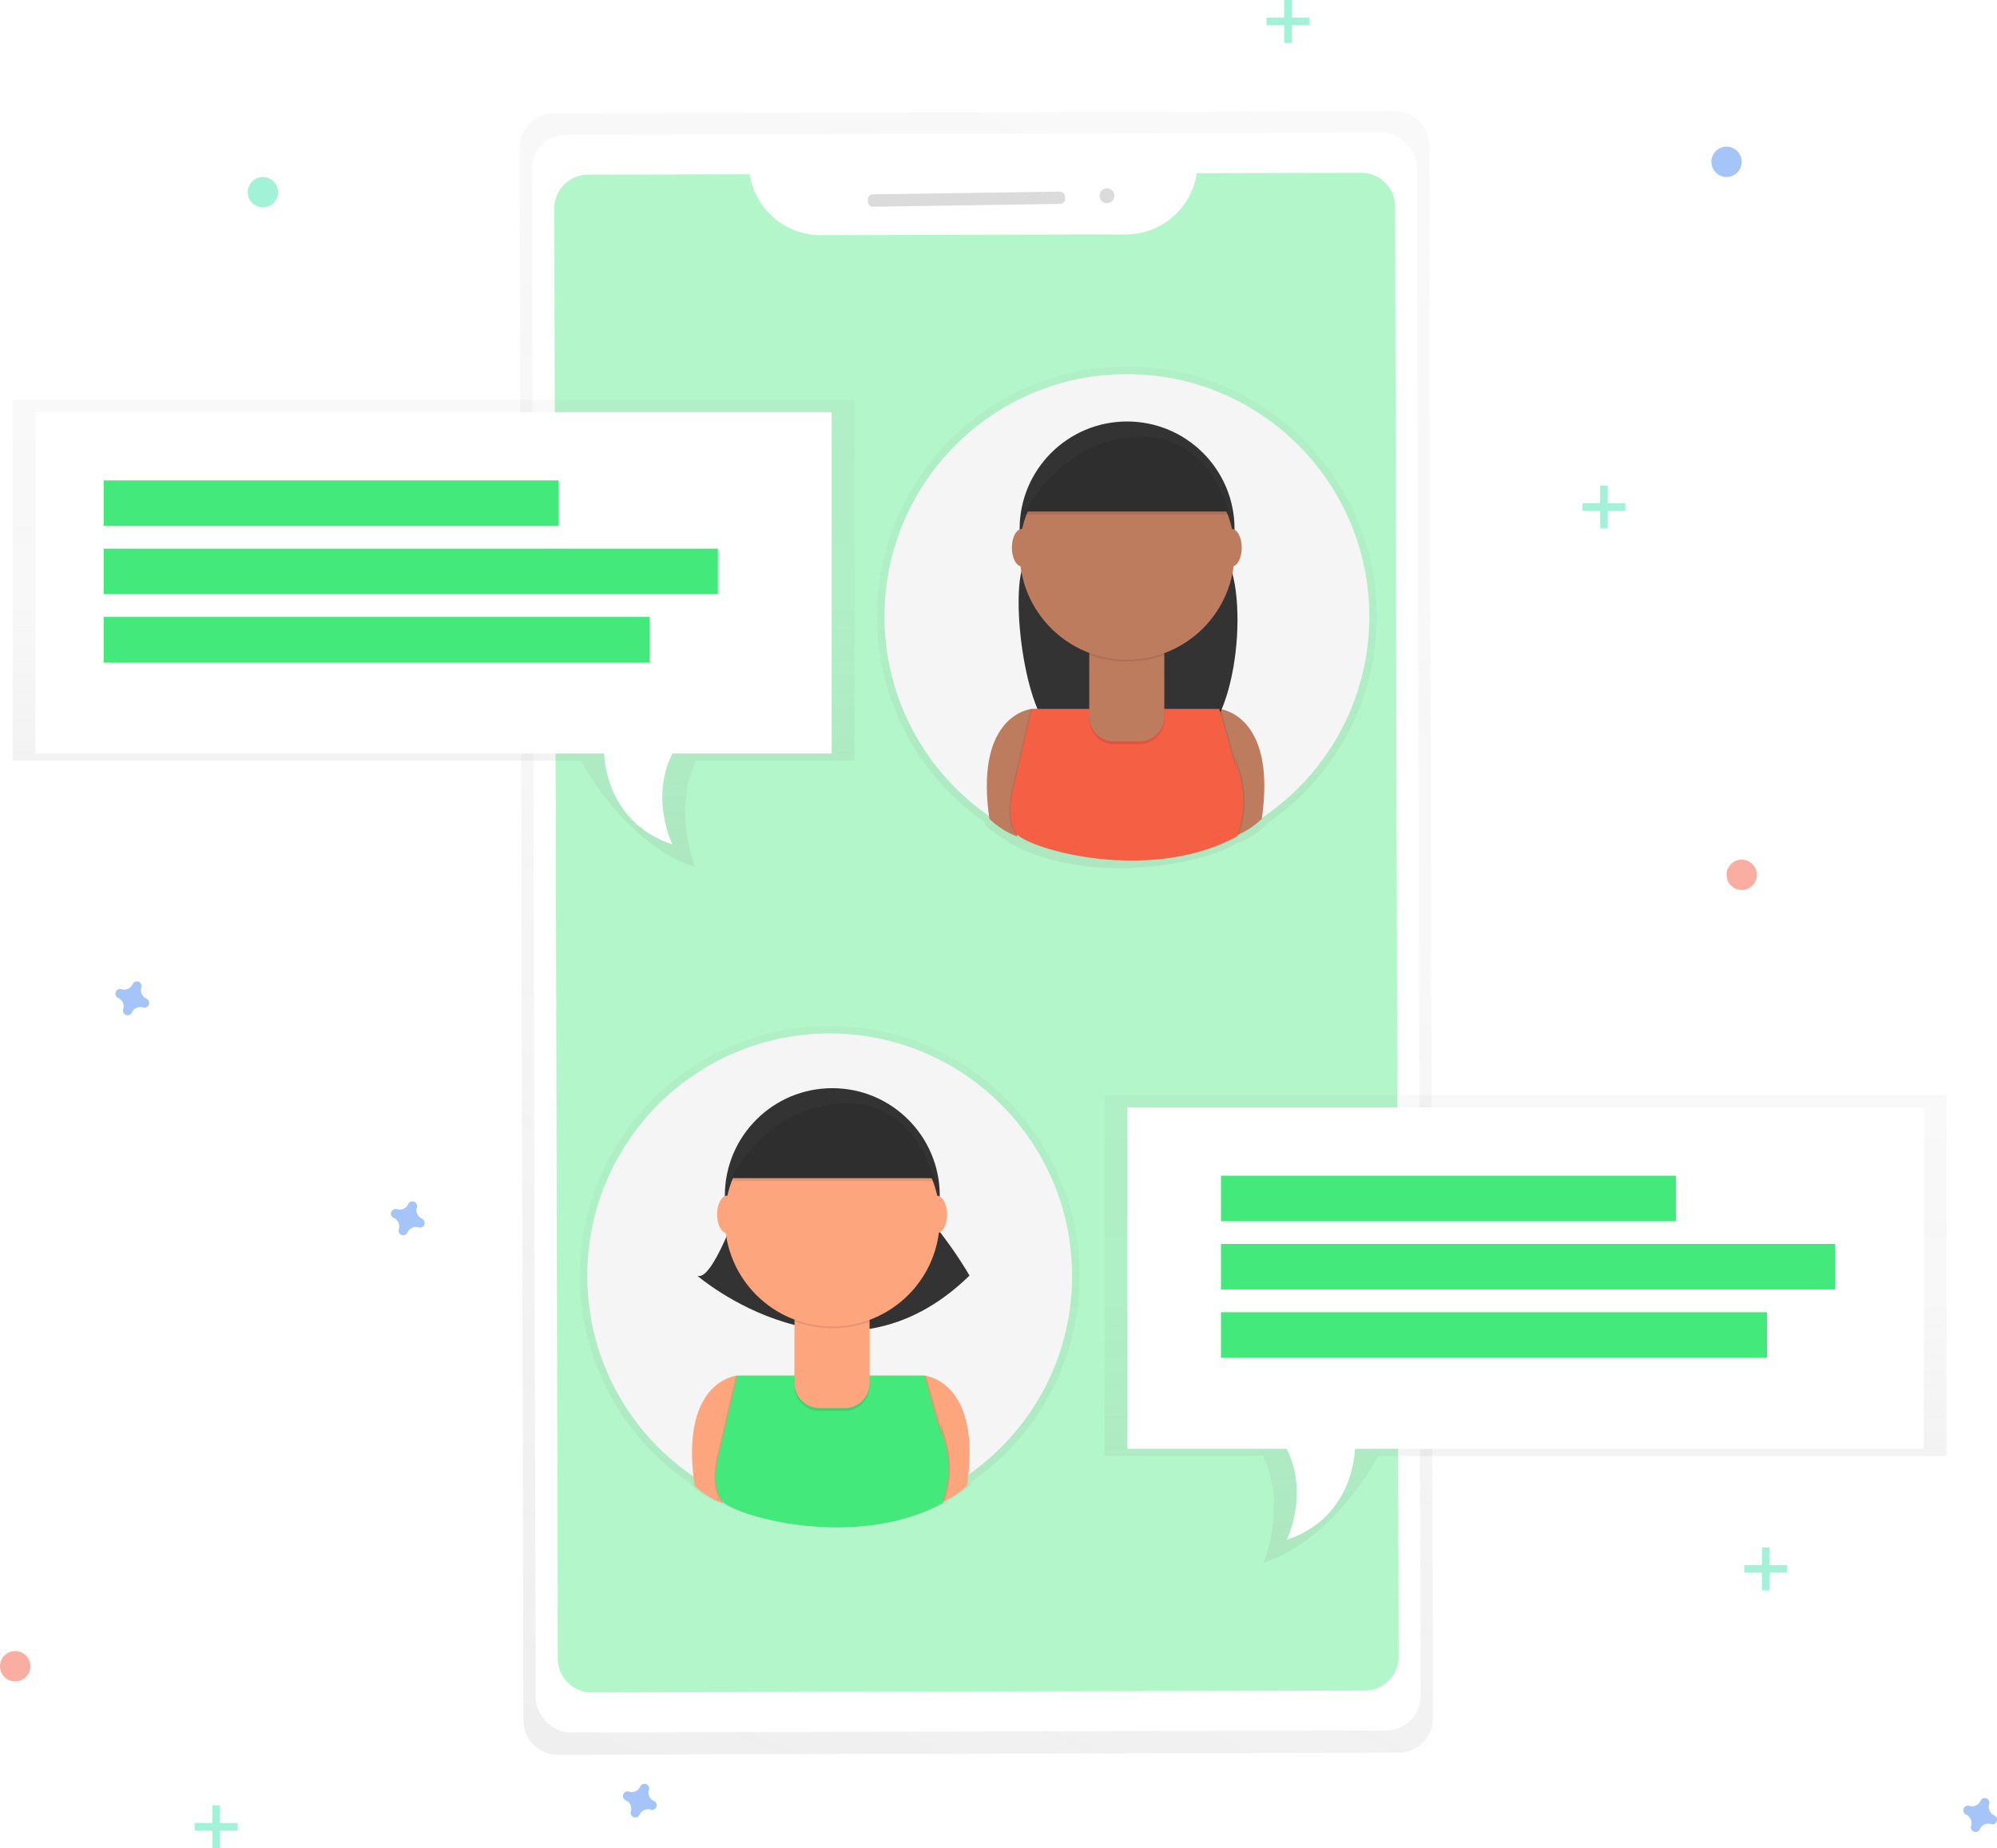 <svg id="2c32a5d1-9ebb-4e5f-946d-03caca411964" data-name="Layer 1" xmlns="http://www.w3.org/2000/svg" xmlns:xlink="http://www.w3.org/1999/xlink" width="789.99" height="731" viewBox="0 0 789.99 731"><defs><linearGradient id="e8bc579c-b689-4b79-8d3e-12ed6a496947" x1="461.46" y1="792.95" x2="746" y2="121.07" gradientTransform="translate(-13.63 -2.04) rotate(-0.14)" gradientUnits="userSpaceOnUse"><stop offset="0" stop-color="gray" stop-opacity="0.25"/><stop offset="0.54" stop-color="gray" stop-opacity="0.12"/><stop offset="1" stop-color="gray" stop-opacity="0.1"/></linearGradient><linearGradient id="cfdf7721-0c02-41fc-8db3-2f80d97037f4" x1="533.21" y1="688.58" x2="533.21" y2="490.28" gradientTransform="matrix(1, 0, 0, 1, 0, 0)" xlink:href="#e8bc579c-b689-4b79-8d3e-12ed6a496947"/><linearGradient id="c1b02b18-c4d9-4578-b739-51fef2fdc4ab" x1="-602.79" y1="427.8" x2="-602.79" y2="229.5" gradientTransform="matrix(-1, 0, 0, 1, 48, 0)" xlink:href="#e8bc579c-b689-4b79-8d3e-12ed6a496947"/><linearGradient id="0b093351-16bd-4346-89bf-f32fc0d63148" x1="376.5" y1="427.5" x2="376.5" y2="242.61" gradientTransform="matrix(1, 0, 0, 1, 0, 0)" xlink:href="#e8bc579c-b689-4b79-8d3e-12ed6a496947"/><linearGradient id="81bfca67-d9d1-4d9e-a40d-a000f0d65a64" x1="3313.5" y1="702.5" x2="3313.5" y2="517.61" gradientTransform="matrix(-1, 0, 0, 1, 4122, 0)" xlink:href="#e8bc579c-b689-4b79-8d3e-12ed6a496947"/></defs><title>chating</title><g opacity="0.5"><path d="M756.67,128.49l-332.5.81A13.66,13.66,0,0,0,410.54,143l1.51,621.89a13.66,13.66,0,0,0,13.7,13.63l332.5-.81A13.66,13.66,0,0,0,771.88,764l-1.51-621.89A13.66,13.66,0,0,0,756.67,128.49Z" transform="translate(-205 -84.5)" fill="url(#e8bc579c-b689-4b79-8d3e-12ed6a496947)"/></g><rect x="416.16" y="137.38" width="350.11" height="631.95" rx="13.64" ry="13.64" transform="translate(-206.11 -83.06) rotate(-0.14)" fill="#fff"/><path id="869b38ff-715e-463a-98e7-ca2bce61d391" data-name="&lt;Path&gt;" d="M678.43,153a28.38,28.38,0,0,1-27.91,24.21l-120.93.29a28.38,28.38,0,0,1-28-24.07l-64.05.16a13.3,13.3,0,0,0-13.27,13.33l1.39,573.67A13.3,13.3,0,0,0,439,753.86l306-.74a13.3,13.3,0,0,0,13.27-13.33l-1.39-573.67a13.3,13.3,0,0,0-13.33-13.27Z" transform="translate(-205 -84.5)" fill="#43e97b" opacity="0.4"/><rect x="548.33" y="160.81" width="78.02" height="4.88" rx="2" ry="2" transform="translate(-207.39 -75.65) rotate(-0.86)" fill="#dbdbdb"/><circle cx="642.91" cy="161.92" r="2.93" transform="translate(-207.37 -74.82) rotate(-0.86)" fill="#dbdbdb"/><g opacity="0.5"><path d="M632.07,589.13a98.85,98.85,0,1,0-154,82l.06.44a33.84,33.84,0,0,0,11.21,7.13l.13-.44c4.63,4,24.12,10.33,46.51,10.27h.49c14.18,0,29.58-2.5,43.12-9.83,0,0,.12-.26.3-.75a35.21,35.21,0,0,0,9.32-6.38q.08-.57.16-1.12A98.74,98.74,0,0,0,632.07,589.13Z" transform="translate(-205 -84.5)" fill="url(#cfdf7721-0c02-41fc-8db3-2f80d97037f4)"/></g><circle cx="328.21" cy="504.64" r="95.89" fill="#f5f5f5"/><path d="M496.58,628.57s-22.85,1.87-16.8,43.49A32.82,32.82,0,0,0,490.65,679l12.85-43.49Z" transform="translate(-205 -84.5)" fill="#fda57d"/><path d="M570.72,628.57s22.85,1.87,16.8,43.49A32.82,32.82,0,0,1,576.65,679L563.8,635.49Z" transform="translate(-205 -84.5)" fill="#fda57d"/><path d="M497.57,560.36S486.7,592,480.77,589c0,0,57.22,49.43,107.75,0,0,0-8.9-15.82-21.75-28.67Z" transform="translate(-205 -84.5)" fill="#333"/><circle cx="329.25" cy="472.89" r="42.51" fill="#333"/><path d="M570.28,628.57H496.15l-6.92,29.66s-4.06,13.73,1,19.77,52.28,19.77,87,1a38.68,38.68,0,0,0,1-24.71c-4-13.84-1-1-1-1Z" transform="translate(-205 -84.5)" opacity="0.1"/><path d="M571.27,628.57H497.13l-6.92,29.66s-4.06,13.73,1,19.77,52.28,19.77,87,1a38.68,38.68,0,0,0,1-24.71c-4-13.84-1-1-1-1Z" transform="translate(-205 -84.5)" opacity="0.1"/><path d="M570.72,628.57H496.58l-6.92,29.66s-4.06,13.73,1,19.77,52.28,19.77,87,1a38.68,38.68,0,0,0,1-24.71c-4-13.84-1-1-1-1Z" transform="translate(-205 -84.5)" fill="#43e97b"/><path d="M314.32,519.46H344a0,0,0,0,1,0,0v28.7a9.85,9.85,0,0,1-9.85,9.85h-10a9.85,9.85,0,0,1-9.85-9.85v-28.7A0,0,0,0,1,314.32,519.46Z" opacity="0.1"/><path d="M314.32,518.37H344a0,0,0,0,1,0,0v28.7a9.85,9.85,0,0,1-9.85,9.85h-10a9.85,9.85,0,0,1-9.85-9.85v-28.7A0,0,0,0,1,314.32,518.37Z" fill="#fda57d"/><path d="M519.38,607.14a42.68,42.68,0,0,0,29.66.08v-3.64H519.38Z" transform="translate(-205 -84.5)" opacity="0.1"/><circle cx="329.25" cy="482.12" r="42.51" fill="#fda57d"/><path d="M493.62,550.47h81.06s-6.92-32.73-37.56-30.64S493.62,550.47,493.62,550.47Z" transform="translate(-205 -84.5)" fill="#333"/><ellipse cx="287.63" cy="480.31" rx="3.95" ry="7.41" fill="#fda57d"/><ellipse cx="370.66" cy="480.31" rx="3.95" ry="7.41" fill="#fda57d"/><path d="M493.62,551.57h81.06s-6.92-32.73-37.56-30.64S493.62,551.57,493.62,551.57Z" transform="translate(-205 -84.5)" opacity="0.1"/><g opacity="0.5"><path d="M551.94,328.35a98.85,98.85,0,1,1,154,82l-.06.44A33.84,33.84,0,0,1,694.67,418l-.13-.44c-4.63,4-24.12,10.33-46.51,10.27h-.49c-14.18,0-29.58-2.5-43.12-9.83,0,0-.12-.26-.3-.75a35.21,35.21,0,0,1-9.32-6.38q-.08-.57-.16-1.12A98.74,98.74,0,0,1,551.94,328.35Z" transform="translate(-205 -84.5)" fill="url(#c1b02b18-c4d9-4578-b739-51fef2fdc4ab)"/></g><circle cx="445.79" cy="243.86" r="95.89" fill="#f5f5f5"/><path d="M613.2,364.88s-22.85,1.87-16.8,43.49a32.82,32.82,0,0,0,10.87,6.92l12.85-43.49Z" transform="translate(-205 -84.5)" fill="#be7c5e"/><path d="M687.33,364.88s22.85,1.87,16.8,43.49a32.82,32.82,0,0,1-10.87,6.92L680.41,371.8Z" transform="translate(-205 -84.5)" fill="#be7c5e"/><path d="M614.18,296.67s-1.76,5.12-4.25,11c-5.44,13,.77,62.71,13.78,68,14.6,6,33.8,9.76,53.75,2.49,17.33-6.32,22.68-63,10.42-76.75-1.44-1.62-2.94-3.23-4.51-4.79Z" transform="translate(-205 -84.5)" fill="#333"/><circle cx="445.86" cy="209.21" r="42.51" fill="#333"/><path d="M686.9,364.88H612.76l-6.92,29.66s-4.06,13.73,1,19.77,52.28,19.77,87,1a38.68,38.68,0,0,0,1-24.71c-4-13.84-1-1-1-1Z" transform="translate(-205 -84.5)" opacity="0.1"/><path d="M687.88,364.88H613.74l-6.92,29.66s-4.06,13.73,1,19.77,52.28,19.77,87,1a38.68,38.68,0,0,0,1-24.71c-4-13.84-1-1-1-1Z" transform="translate(-205 -84.5)" opacity="0.1"/><path d="M687.33,364.88H613.2l-6.92,29.66s-4.06,13.73,1,19.77,52.28,19.77,87,1a38.68,38.68,0,0,0,1-24.71c-4-13.84-1-1-1-1Z" transform="translate(-205 -84.5)" fill="#f55f44"/><path d="M430.93,255.78h29.66a0,0,0,0,1,0,0v28.7a9.85,9.85,0,0,1-9.85,9.85h-10a9.85,9.85,0,0,1-9.85-9.85v-28.7a0,0,0,0,1,0,0Z" opacity="0.1"/><path d="M430.93,254.68h29.66a0,0,0,0,1,0,0v28.7a9.85,9.85,0,0,1-9.85,9.85h-10a9.85,9.85,0,0,1-9.85-9.85v-28.7A0,0,0,0,1,430.93,254.68Z" fill="#be7c5e"/><path d="M636,343.45a42.68,42.68,0,0,0,29.66.08v-3.64H636Z" transform="translate(-205 -84.5)" opacity="0.1"/><circle cx="445.86" cy="218.43" r="42.51" fill="#be7c5e"/><path d="M610.23,286.79h81.06s-6.92-32.73-37.56-30.64S610.23,286.79,610.23,286.79Z" transform="translate(-205 -84.5)" fill="#333"/><ellipse cx="404.24" cy="216.62" rx="3.95" ry="7.41" fill="#be7c5e"/><ellipse cx="487.27" cy="216.62" rx="3.95" ry="7.41" fill="#be7c5e"/><path d="M610.23,287.89h81.06s-6.92-32.73-37.56-30.64S610.23,287.89,610.23,287.89Z" transform="translate(-205 -84.5)" opacity="0.1"/><g opacity="0.5"><path d="M210,242.61V385.33H434.86S451.46,418,480,427.5c0,0-9.11-23.14.4-42.17H543V242.61Z" transform="translate(-205 -84.5)" fill="url(#0b093351-16bd-4346-89bf-f32fc0d63148)"/></g><path d="M219,247.5v135H444s0,27,27,36c0,0-9-18,0-36h63v-135Z" transform="translate(-205 -84.5)" fill="#fff"/><rect x="41" y="190" width="180" height="18" fill="#43e97b"/><rect x="41" y="217" width="243" height="18" fill="#43e97b"/><rect x="41" y="244" width="216" height="18" fill="#43e97b"/><g opacity="0.5"><path d="M975,517.61V660.33H750.15S733.55,693,705,702.5c0,0,9.11-23.14-.4-42.17H642V517.61Z" transform="translate(-205 -84.5)" fill="url(#81bfca67-d9d1-4d9e-a40d-a000f0d65a64)"/></g><path d="M966,522.5v135H741s0,27-27,36c0,0,9-18,0-36H651v-135Z" transform="translate(-205 -84.5)" fill="#fff"/><rect x="483" y="465" width="180" height="18" fill="#43e97b"/><rect x="483" y="492" width="243" height="18" fill="#43e97b"/><rect x="483" y="519" width="216" height="18" fill="#43e97b"/><g opacity="0.5"><rect x="84" y="714" width="3" height="17" fill="#47e6b1"/><rect x="289" y="798.5" width="3" height="17" transform="translate(892.5 432) rotate(90)" fill="#47e6b1"/></g><g opacity="0.5"><rect x="633" y="192" width="3" height="17" fill="#47e6b1"/><rect x="838" y="276.5" width="3" height="17" transform="translate(919.5 -639) rotate(90)" fill="#47e6b1"/></g><g opacity="0.5"><rect x="697" y="612" width="3" height="17" fill="#47e6b1"/><rect x="902" y="696.5" width="3" height="17" transform="translate(1403.5 -283) rotate(90)" fill="#47e6b1"/></g><g opacity="0.5"><rect x="508" width="3" height="17" fill="#47e6b1"/><rect x="713" y="84.5" width="3" height="17" transform="translate(602.5 -706) rotate(90)" fill="#47e6b1"/></g><path d="M463.7,796.81a3.67,3.67,0,0,1-2-4.44,1.77,1.77,0,0,0,.08-.41h0a1.84,1.84,0,0,0-3.31-1.22h0a1.77,1.77,0,0,0-.2.36,3.67,3.67,0,0,1-4.44,2,1.77,1.77,0,0,0-.41-.08h0a1.84,1.84,0,0,0-1.22,3.31h0a1.77,1.77,0,0,0,.36.2,3.67,3.67,0,0,1,2,4.44,1.77,1.77,0,0,0-.08.41h0a1.84,1.84,0,0,0,3.31,1.22h0a1.77,1.77,0,0,0,.2-.36,3.67,3.67,0,0,1,4.44-2,1.77,1.77,0,0,0,.41.08h0a1.84,1.84,0,0,0,1.22-3.31h0A1.77,1.77,0,0,0,463.7,796.81Z" transform="translate(-205 -84.5)" fill="#4d8af0" opacity="0.5"/><path d="M262.9,479.46a3.67,3.67,0,0,1-2-4.44,1.77,1.77,0,0,0,.08-.41h0a1.84,1.84,0,0,0-3.31-1.22h0a1.77,1.77,0,0,0-.2.36,3.67,3.67,0,0,1-4.44,2,1.77,1.77,0,0,0-.41-.08h0a1.84,1.84,0,0,0-1.22,3.31h0a1.77,1.77,0,0,0,.36.2,3.67,3.67,0,0,1,2,4.44,1.77,1.77,0,0,0-.08.41h0A1.84,1.84,0,0,0,257,485.3h0a1.77,1.77,0,0,0,.2-.36,3.67,3.67,0,0,1,4.44-2,1.77,1.77,0,0,0,.41.08h0a1.84,1.84,0,0,0,1.22-3.31h0A1.77,1.77,0,0,0,262.9,479.46Z" transform="translate(-205 -84.5)" fill="#4d8af0" opacity="0.5"/><path d="M371.9,566.46a3.67,3.67,0,0,1-2-4.44,1.77,1.77,0,0,0,.08-.41h0a1.84,1.84,0,0,0-3.31-1.22h0a1.77,1.77,0,0,0-.2.36,3.67,3.67,0,0,1-4.44,2,1.77,1.77,0,0,0-.41-.08h0a1.84,1.84,0,0,0-1.22,3.31h0a1.77,1.77,0,0,0,.36.2,3.67,3.67,0,0,1,2,4.44,1.77,1.77,0,0,0-.08.41h0A1.84,1.84,0,0,0,366,572.3h0a1.77,1.77,0,0,0,.2-.36,3.67,3.67,0,0,1,4.44-2,1.77,1.77,0,0,0,.41.08h0a1.84,1.84,0,0,0,1.22-3.31h0A1.77,1.77,0,0,0,371.9,566.46Z" transform="translate(-205 -84.5)" fill="#4d8af0" opacity="0.5"/><path d="M993.9,802.46a3.67,3.67,0,0,1-2-4.44,1.77,1.77,0,0,0,.08-.41h0a1.84,1.84,0,0,0-3.31-1.22h0a1.77,1.77,0,0,0-.2.36,3.67,3.67,0,0,1-4.44,2,1.77,1.77,0,0,0-.41-.08h0a1.84,1.84,0,0,0-1.22,3.31h0a1.77,1.77,0,0,0,.36.2,3.67,3.67,0,0,1,2,4.44,1.77,1.77,0,0,0-.08.41h0A1.84,1.84,0,0,0,988,808.3h0a1.77,1.77,0,0,0,.2-.36,3.67,3.67,0,0,1,4.44-2,1.77,1.77,0,0,0,.41.08h0a1.84,1.84,0,0,0,1.22-3.31h0A1.77,1.77,0,0,0,993.9,802.46Z" transform="translate(-205 -84.5)" fill="#4d8af0" opacity="0.5"/><circle cx="6" cy="659" r="6" fill="#f55f44" opacity="0.5"/><circle cx="683" cy="64" r="6" fill="#4d8af0" opacity="0.5"/><circle cx="104" cy="76" r="6" fill="#47e6b1" opacity="0.5"/><circle cx="689" cy="346" r="6" fill="#f55f44" opacity="0.5"/></svg>